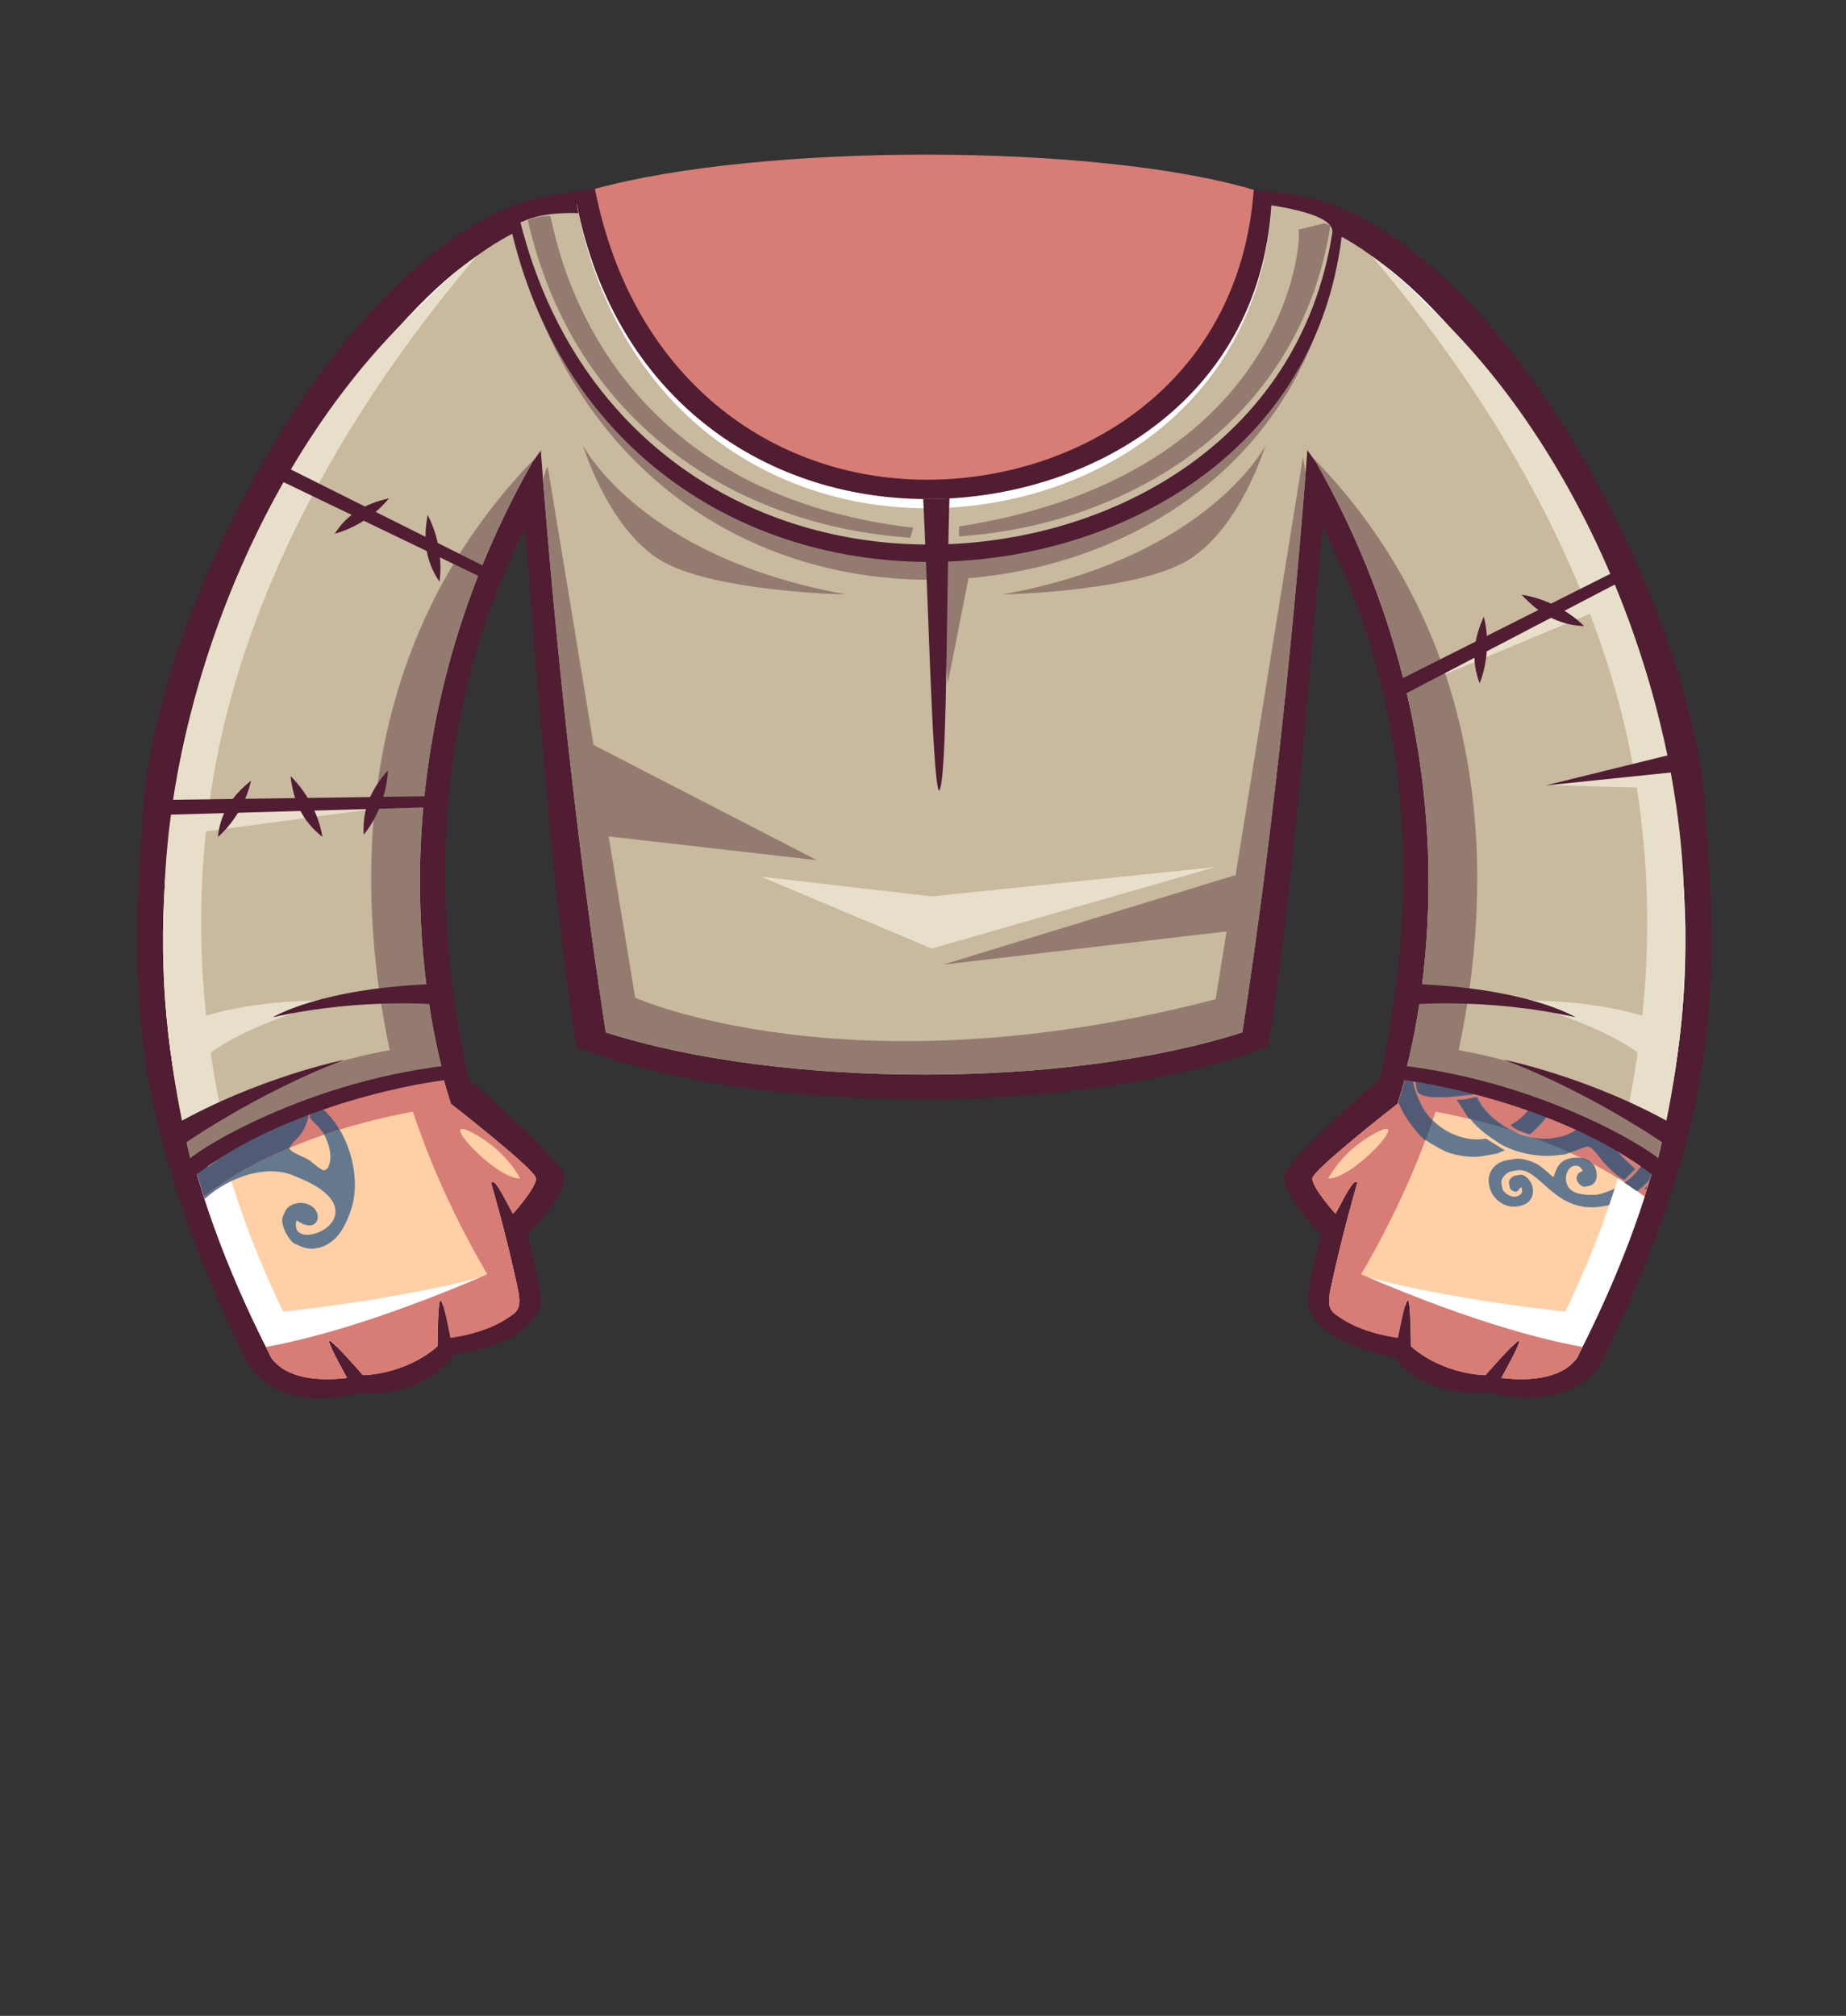 <?xml version="1.0" encoding="UTF-8"?>
<!DOCTYPE svg PUBLIC "-//W3C//DTD SVG 1.1//EN" "http://www.w3.org/Graphics/SVG/1.1/DTD/svg11.dtd">
<!-- Creator: CorelDRAW -->
<svg xmlns="http://www.w3.org/2000/svg" xml:space="preserve" width="161.909mm" height="176.792mm" style="shape-rendering:geometricPrecision; text-rendering:geometricPrecision; image-rendering:optimizeQuality; fill-rule:evenodd; clip-rule:evenodd"
viewBox="0 0 22.956 25.066"
 xmlns:xlink="http://www.w3.org/1999/xlink">
 <rect x="0" y="0" width="22.956" height="25.066" fill="#333333" stroke="none"/>
 <defs>
  <style type="text/css">
   <![CDATA[
    .fil0 {fill:none}
    .fil1 {fill:#501D33}
    .fil9 {fill:#525B75}
    .fil7 {fill:#65798E}
    .fil3 {fill:#947B70}
    .fil2 {fill:#C8B99F}
    .fil6 {fill:#D77D75}
    .fil4 {fill:#E7DFCA}
    .fil5 {fill:#FFCFA5}
    .fil8 {fill:white}
   ]]>
  </style>
 </defs>
 <g id="Layer_x0020_1">
  <rect class="fil0" width="22.956" height="25.066"/>
  <g id="_121760208">
   <path id="_123309408" class="fil1" d="M16.713 2.6c2.367,1.062 4.308,5.168 4.481,7.331 0.198,2.478 0.167,3.986 -1.278,7.013 0,0 -0.33,0.633 -1.404,0.372 -0.472,0.033 -0.937,-0.108 -1.167,-0.437 -0.006,-0.008 -0.616,-0.101 -0.904,-0.382 -0.131,-0.127 -0.214,-0.24 -0.167,-0.472 0.061,-0.303 0.152,-0.674 0.152,-0.674 0,0 -0.534,-0.533 -0.447,-0.759 0.087,-0.227 1.18,-1.173 1.182,-1.182 0.75,-3.437 0.015,-6.369 -1.949,-8.737l-1.578 -2.089c0.793,-0.234 2.238,-0.361 3.079,0.016z"/>
   <path id="_123309336" class="fil1" d="M6.273 2.6c-2.367,1.062 -4.308,5.168 -4.481,7.331 -0.198,2.478 -0.167,3.986 1.278,7.013 0,0 0.318,0.641 1.392,0.38 0.48,0.045 0.953,-0.152 1.183,-0.481 0.006,-0.008 0.612,-0.066 0.9,-0.346 0.131,-0.127 0.214,-0.24 0.167,-0.472 -0.061,-0.303 -0.152,-0.674 -0.152,-0.674 0,0 0.534,-0.533 0.447,-0.759 -0.087,-0.227 -1.18,-1.173 -1.182,-1.182 -0.75,-3.437 -0.015,-6.369 1.949,-8.737l1.578 -2.089c-0.793,-0.234 -2.238,-0.361 -3.079,0.016z"/>
   <g>
    <path id="_123309264" class="fil1" d="M7.167 13.019c-0.419,-2.55 -0.615,-6.915 -0.87,-8.912 0.45,-1.853 3.989,-1.285 5.195,-1.034 1.206,-0.251 4.745,-0.819 5.195,1.034 -0.255,1.998 -0.498,6.354 -0.918,8.904 -2.245,0.873 -6.357,0.881 -8.601,0.008z"/>
    <path id="_123309192" class="fil2" d="M7.533 12.837c-0.415,-2.705 -0.72,-5.737 -0.892,-8.435 0.348,-1.434 2.558,-2.165 4.786,-2.182l0.128 0c2.228,0.017 4.438,0.748 4.786,2.182 -0.172,2.699 -0.477,5.73 -0.892,8.435 -2.18,0.7 -5.737,0.7 -7.917,1.41782e-005z"/>
    <path id="_123309120" class="fil3" d="M7.533 12.837c-0.336,-2.19 -0.6,-4.594 -0.779,-6.863 0.022,-0.101 0.041,-0.16 0.058,-0.167l1.087 6.599c0,0 2.678,1.202 7.218,0.019l1.087 -6.746c0,0 0.012,0.078 0.032,0.216 -0.18,2.291 -0.446,4.726 -0.786,6.941 -2.18,0.7 -5.737,0.7 -7.917,0z"/>
   </g>
   <polygon id="_123309024" class="fil3" points="7.111,9.124 10.159,10.696 7.516,10.394 "/>
   <polygon id="_123308952" class="fil3" points="15.355,10.884 11.728,11.995 15.467,11.556 15.466,11.164 "/>
   <polygon id="_123308880" class="fil4" points="9.464,10.901 11.587,11.795 15.115,10.781 11.589,11.146 "/>
   <path id="_123308808" class="fil5" d="M16.474 5.828l-2.306 -3.191c1.571,-0.069 2.473,-0.001 3.616,1.171 1.626,1.667 2.795,4.183 3.086,6.511 0.293,2.343 -0.154,4.398 -1.239,6.523 0,0 -0.132,0.388 -0.962,0.292 0,0 0.241,-0.427 0.225,-0.464 -0.016,-0.037 -0.421,0.429 -0.421,0.429 0,0 -0.511,0.002 -0.928,-0.358 0,0 -0.002,-0.577 -0.038,-0.575 -0.036,0.001 -0.152,0.427 -0.152,0.427l-0.545 -0.144c-0.249,-0.117 -0.327,-0.136 -0.259,-0.444 0.052,-0.236 0.138,-0.633 0.328,-1.3 -0.052,-0.062 -0.179,0.228 -0.272,0.387 0,0 -0.298,-0.33 -0.286,-0.442 0.013,-0.112 1.058,-0.925 1.058,-0.925 0.845,-2.65 0.273,-5.816 -0.906,-7.897z"/>
   <path id="_123308736" class="fil6" d="M16.474 5.828l-0.058 -0.08c0.015,-0.009 0.03,-0.018 0.045,-0.025 0,0 2.512,2.85 1.684,6.993 0.305,-0.004 0.702,0.042 0.966,0.056 0.326,0.017 1.09,0.39 1.682,0.75 -0.083,0.457 -0.198,0.909 -0.342,1.359 -0.833,-0.641 -1.913,-0.931 -2.6,-1.058 -0.268,0.806 -0.667,1.651 -1.236,2.526 -0.09,-0.063 -0.109,-0.14 -0.064,-0.344 0.052,-0.236 0.138,-0.633 0.328,-1.3 -0.052,-0.062 -0.179,0.228 -0.272,0.387 0,0 -0.298,-0.33 -0.286,-0.442 0.011,-0.101 0.863,-0.772 1.03,-0.903l0.002 -0.002 0.026 -0.02c0.013,-0.04 0.025,-0.08 0.037,-0.12l0.003 -0.009c0.011,-0.037 0.022,-0.075 0.033,-0.112l0.005 -0.018c0.01,-0.034 0.019,-0.068 0.028,-0.102l0.008 -0.03c0.008,-0.029 0.015,-0.058 0.022,-0.087 0.004,-0.017 0.009,-0.035 0.013,-0.052 0.005,-0.021 0.01,-0.042 0.015,-0.063 0.007,-0.03 0.014,-0.059 0.02,-0.089l0.004 -0.02 0.003 -0.013c0.007,-0.032 0.014,-0.064 0.021,-0.096l0.005 -0.025 0.003 -0.013 1.41782e-005 0c0.498,-2.453 -0.07,-5.185 -1.126,-7.046z"/>
   <path id="_123308664" class="fil7" d="M20.492 14.751l-0.024 0.026 -0.008 -0.008 0.004 0.02c0.005,0 0.011,0.001 0.016,0.002 0.004,-0.013 0.008,-0.027 0.013,-0.04zm-0.24 -6.921c0.138,0.375 0.257,0.754 0.356,1.133 -0.378,0.226 -0.632,0.783 -0.556,1.204l0.033 0.183c0.012,0.065 0.034,0.074 0.046,0.138 0.046,0.048 0.075,0.135 0.145,0.201 0.047,0.044 0.133,0.092 0.201,0.108 0.16,0.036 0.42,-0.014 0.387,-0.199l-0.007 -0.041c-0.005,-0.027 -0.01,-0.027 -0.019,-0.049 -0.041,0.019 -0.061,0.074 -0.131,0.086 -0.057,0.01 -0.123,-0.043 -0.136,-0.112 -0.017,-0.095 0.044,-0.165 0.135,-0.182 0.062,-0.011 0.118,0.001 0.166,0.03 0.024,0.196 0.043,0.39 0.057,0.582 -0.069,0.077 -0.165,0.133 -0.275,0.153l-0.03 0.005c-0.103,0.019 -0.208,0.019 -0.283,-0.001 0.063,0.134 0.393,0.222 0.609,0.194 0.007,0.16 0.009,0.319 0.009,0.478 -0.2,-0.037 -0.42,-0.057 -0.555,-0.033 0.044,0.246 0.331,0.556 0.337,0.589 0.002,0.012 -0.087,0.206 -0.071,0.306 -0.084,0.008 -0.233,-0.21 -0.318,-0.194l-0.02 0.004c-0.066,0.012 -0.053,0.173 -0.039,0.248 0.052,0.292 0.278,0.525 0.552,0.569 -0.012,0.08 -0.025,0.16 -0.039,0.239 -0.117,-0.022 -0.23,-0.062 -0.272,-0.055 -0.024,0.004 -0.038,0.024 -0.033,0.048 0.022,0.125 0.122,0.226 0.251,0.29 -0.063,0.308 -0.141,0.614 -0.232,0.918 -0.129,0.143 -0.318,0.282 -0.571,0.327l-0.01 0.002c-0.615,0.11 -0.786,-0.498 -1.077,-0.446l-0.071 0.013c-0.056,0.01 -0.131,0.085 -0.12,0.147l0.011 0.061c0.01,0.058 0.108,0.117 0.166,0.106l0.01 -0.002c0.037,-0.007 0.076,-0.043 0.07,-0.075l-0.007 -0.041c-0.047,0.022 -0.027,0.047 -0.064,0.053l-0.01 0.002c-0.024,0.004 -0.068,-0.025 -0.072,-0.05l-0.011 -0.061c-0.006,-0.032 0.039,-0.08 0.079,-0.088l0.061 -0.011c0.057,-0.01 0.14,0.077 0.153,0.151l0.002 0.01c0.022,0.12 -0.045,0.207 -0.169,0.229l-0.02 0.004c-0.155,0.028 -0.321,-0.096 -0.349,-0.252l-0.004 -0.02c-0.027,-0.149 0.069,-0.275 0.218,-0.301l0.102 -0.018c0.086,-0.015 0.217,0.032 0.276,0.064 0.068,0.036 0.183,0.153 0.206,0.164 0.037,-0.117 0.076,-0.224 0.248,-0.242 0.132,-0.013 0.26,0.034 0.286,0.177 0.015,0.086 -0.016,0.16 -0.105,0.176l-0.041 0.007c-0.032,0.006 -0.092,-0.045 -0.099,-0.087 -0.01,-0.055 0.024,-0.094 0.075,-0.108 -0.019,-0.043 -0.051,-0.075 -0.106,-0.065 -0.081,0.015 -0.115,0.118 -0.101,0.196 0.028,0.153 0.195,0.166 0.338,0.166 0.135,-0 0.321,-0.105 0.404,-0.157 0.186,-0.117 0.372,-0.403 0.324,-0.672l-0.006 -0.031c-0.023,-0.129 -0.196,-0.321 -0.316,-0.3 -0.098,0.018 -0.203,0.27 -0.187,0.359l0.013 0.071c0.037,0.206 0.188,0.299 0.294,0.408l-0.131 0.132c-0.086,-0.039 -0.178,-0.136 -0.245,-0.205 -0.051,-0.053 -0.157,-0.233 -0.23,-0.206l-0.275 0.099 -0.064 0.004c-0.269,0.048 -0.604,-0.043 -0.765,-0.153 -0.104,-0.072 -0.192,-0.127 -0.282,-0.22 -0.109,-0.112 -0.133,-0.191 -0.219,-0.311l0.093 -0.004 0.152 -0.03c0.126,0.293 0.58,0.577 0.962,0.508l0.051 -0.009c0.152,-0.027 0.275,-0.116 0.357,-0.196 0.054,-0.053 0.161,-0.247 0.145,-0.335l-0.009 -0.051c-0.004,-0.023 -0.013,-0.029 -0.036,-0.025 -0.063,0.011 -0.27,0.195 -0.432,0.224l-0.03 0.005c0.003,-0.041 0.078,-0.181 0.096,-0.244 0.022,-0.08 0.117,-0.136 0.172,-0.191 0.092,-0.092 0.191,-0.336 0.16,-0.511l-0.024 -0.132c-0.009,-0.052 -0.06,-0.167 -0.112,-0.158 -0.089,0.016 -0.273,0.385 -0.35,0.468 -0.076,0.081 -0.332,0.368 -0.45,0.389 -0.051,0.009 -0.158,-0.15 -0.174,-0.21 0.302,-0.142 0.742,-0.888 0.671,-1.284 -0.313,0.056 -0.669,0.314 -0.856,0.472 -0.215,0.182 -0.356,0.489 -0.288,0.866 -0.067,0.038 -0.094,0.078 -0.223,0.092l-0.028 -0.13c-0.028,-0.095 0.004,-0.362 0.02,-0.434 0.032,-0.147 0.087,-0.225 0.126,-0.348 -0.357,0.095 -0.618,0.646 -0.541,1.072 0.016,0.087 0.055,0.17 0.082,0.23 0.128,0.292 0.488,0.507 0.816,0.448l0.236 0.147c-0.048,0.012 -0.06,0.031 -0.118,0.042l-0.173 0.031c-0.135,0.024 -0.349,-0.017 -0.44,-0.057 -0.04,-0.018 -0.172,-0.085 -0.254,-0.144 -0.093,-0.068 -0.222,-0.248 -0.274,-0.341 -0.023,-0.042 -0.045,-0.086 -0.064,-0.135 0.145,-0.46 0.248,-0.936 0.313,-1.419 0.124,-0.13 0.274,-0.238 0.474,-0.324 -0.014,-0.07 -0.076,-0.071 -0.132,-0.091 -0.058,-0.021 -0.082,-0.044 -0.132,-0.079 -0.054,-0.037 -0.105,-0.074 -0.148,-0.122 0.014,-0.209 0.021,-0.418 0.022,-0.627 0.034,-0.024 0.074,-0.041 0.121,-0.049l0.041 -0.007c0.135,-0.024 0.296,0.073 0.32,0.205l0.005 0.03c0.016,0.09 -0.043,0.196 -0.13,0.212l-0.041 0.007c-0.053,0.01 -0.12,-0.025 -0.13,-0.081l-0.006 -0.03c-0.009,-0.049 0.018,-0.087 0.067,-0.096l0.041 -0.007c0.058,-0.01 0.049,0.02 0.099,0.024 -0.047,-0.066 -0.064,-0.125 -0.186,-0.103l-0.01 0.002c-0.097,0.017 -0.144,0.131 -0.128,0.222l0.007 0.041c0.039,0.215 0.427,0.342 0.662,0.3l0.112 -0.02c0.275,-0.049 0.494,-0.232 0.575,-0.418 -0.08,0.034 -0.125,0.075 -0.245,0.096l-0.041 0.007c-0.24,0.043 -0.484,-0.068 -0.525,-0.294l-0.011 -0.061c-0.027,-0.151 0.053,-0.314 0.201,-0.34l0.03 -0.006c0.076,-0.014 0.157,0.059 0.171,0.137 0.01,0.058 -0.049,0.135 -0.11,0.146 -0.045,0.008 -0.102,-0.025 -0.133,-0.039 -0.036,0.132 0.091,0.246 0.218,0.223l0.091 -0.016c0.127,-0.023 0.239,-0.169 0.278,-0.26 0.054,-0.125 0.074,-0.231 0.041,-0.416 -0.108,-0.603 -0.658,-1.161 -1.239,-1.056 -0.083,0.015 -0.175,0.036 -0.258,0.074 -0.011,-0.075 -0.022,-0.15 -0.034,-0.225 0.049,-0.023 0.131,-0.069 0.255,-0.105 0.04,-0.012 0.064,-0.021 0.121,-0.031l0.071 -0.013c-0.019,-0.108 -0.108,-0.192 -0.124,-0.282l-0.016 -0.091c-0.009,-0.05 0.146,-0.079 0.204,-0.089l0.051 -0.009c0.033,0.186 0.226,0.337 0.411,0.303l0.03 -0.005c0.065,-0.012 0.102,-0.076 0.09,-0.142 -0.029,-0.161 -0.3,-0.24 -0.478,-0.208l-0.112 0.02c-0.226,0.041 -0.469,0.185 -0.554,0.367 -0.016,-0.087 -0.034,-0.173 -0.052,-0.259 0.158,-0.158 0.355,-0.272 0.57,-0.311l0.203 -0.037c0.092,-0.017 0.177,-0.008 0.253,-0.006 0.065,0.001 0.196,0.03 0.233,0.024 0.064,-0.011 0.147,-0.131 0.168,-0.177l0.244 0.069c-0.044,0.101 -0.147,0.182 -0.117,0.349l0.011 0.061c0.018,0.1 0.153,0.214 0.266,0.193 0.095,-0.017 0.16,-0.159 0.143,-0.256l-0.013 -0.071c-0.031,-0.17 -0.193,-0.265 -0.313,-0.317 -0.08,-0.035 -0.36,-0.107 -0.463,-0.089l-0.142 0.026c-0.07,0.013 -0.2,0.087 -0.244,0.124 -0.044,0.037 -0.216,0.064 -0.297,0.078 0.086,-0.196 0.334,-0.364 0.628,-0.417l0.061 -0.011c0.472,-0.085 0.874,0.294 0.993,0.272 0.081,-0.015 0.273,-0.143 0.431,-0.172 0.057,0.025 0.126,0.097 0.146,0.173 -0.183,0.033 -0.416,0.197 -0.386,0.363 0.012,0.066 0.068,0.113 0.134,0.102l0.03 -0.005c0.153,-0.027 0.303,-0.24 0.279,-0.375l-0.013 -0.071c-0.034,-0.192 -0.306,-0.322 -0.503,-0.287l-0.081 0.015c-0.12,0.022 -0.173,0.075 -0.275,0.102l-0.244 -0.106c0.122,-0.059 0.19,-0.136 0.363,-0.167l0.132 -0.024c0.169,-0.03 0.358,0.001 0.52,0.079zm0.696 4.315c-0.015,0.347 -0.047,0.689 -0.097,1.027 -0.059,-0.06 -0.103,-0.18 -0.116,-0.255l-0.026 -0.142c-0.042,-0.232 0.055,-0.5 0.239,-0.63zm-3.194 -1.923c-0.004,-0.06 -0.009,-0.119 -0.015,-0.178 0.046,-0.02 0.067,-0.053 0.055,-0.119 -0.028,0.013 -0.039,0.034 -0.062,0.047 -0.009,-0.091 -0.019,-0.181 -0.029,-0.272l0.019 -0.003c0.109,-0.02 0.235,0.081 0.255,0.195 0.023,0.129 -0.087,0.283 -0.224,0.33zm1.375 3.331c-0.215,-0.011 -0.458,-0.213 -0.505,-0.475l-0.005 -0.03c-0.025,-0.14 0.015,-0.307 0.15,-0.331 0.091,-0.016 0.195,0.046 0.264,0.068 0.022,-0.021 0.125,-0.179 0.121,-0.2 -0.014,-0.076 -0.296,-0.115 -0.415,-0.093 -0.368,0.066 -0.434,0.482 -0.302,0.821 0.102,0.264 0.335,0.483 0.571,0.441 0.03,-0.005 0.111,-0.167 0.121,-0.2zm-0.586 0.011c-0.046,-0.077 -0.092,-0.155 -0.138,-0.232 -0.219,0.064 -0.577,0.076 -0.807,-0.017 0.004,0.045 0.008,0.089 0.012,0.134 0.007,0.037 0.013,0.075 0.02,0.112 0.03,0.165 0.751,0.043 0.874,0.021 0.016,-0.003 0.027,-0.01 0.039,-0.017zm0.93 -0.429l-0.031 -0.173c-0.007,-0.039 0.003,-0.004 -0.016,-0.029 -0.014,0.013 -0.191,0.23 -0.194,0.239 -0.027,0.098 0.01,0.213 -0.041,0.345 -0.065,0.166 -0.222,0.393 -0.393,0.473 0.026,0.056 0.17,0.096 0.231,0.116 0.225,-0.176 0.511,-0.601 0.444,-0.971z"/>
   <path id="_123308592" class="fil8" d="M16.854 3.058c0.305,0.177 0.608,0.42 0.931,0.75 1.626,1.667 2.795,4.183 3.086,6.511 0.14,1.121 0.111,2.175 -0.077,3.203 -0.113,-0.069 -0.232,-0.138 -0.354,-0.205 0.709,-4.009 -0.901,-7.889 -3.586,-10.259zm3.94 10.466c-0.041,0.226 -0.09,0.451 -0.147,0.675 0.056,-0.224 0.105,-0.449 0.147,-0.675zm-0.152 0.697c-0.033,0.129 -0.068,0.257 -0.106,0.386 0.038,-0.128 0.073,-0.257 0.106,-0.386zm-0.112 0.407c-0.007,0.022 -0.013,0.045 -0.02,0.067 0.007,-0.022 0.013,-0.045 0.02,-0.067zm-0.029 0.098c-0.007,0.022 -0.013,0.044 -0.02,0.066 0.007,-0.022 0.014,-0.044 0.02,-0.066zm-0.029 0.093c-0.006,0.021 -0.013,0.041 -0.02,0.062 0.007,-0.021 0.013,-0.041 0.02,-0.062zm-0.02 0.062c-0.21,0.654 -0.485,1.304 -0.82,1.961 0,0 -0.011,0.033 -0.047,0.077 -0.24,-0.033 -0.482,-0.088 -0.72,-0.155 0.022,-0.048 0.035,-0.084 0.031,-0.094 -0.005,-0.011 -0.044,0.022 -0.096,0.075 -0.462,-0.136 -0.904,-0.32 -1.269,-0.492 -0.005,-0.053 -0.012,-0.088 -0.021,-0.087 -0.008,0 -0.019,0.025 -0.031,0.063 -0.241,-0.115 -0.445,-0.223 -0.596,-0.307 0.013,-0.021 0.025,-0.043 0.038,-0.064 1.067,0.3 2.544,0.451 2.544,0.451 0.267,-0.55 0.484,-1.104 0.655,-1.658 0.114,0.071 0.226,0.148 0.333,0.231zm-3.845 0.881l-5.67129e-005 -2.83565e-005 0 -0.002 5.67129e-005 1.41782e-005 -0 0.002z"/>
   <path id="_123308520" class="fil9" d="M17.906 8.449c0.021,0.064 0.041,0.129 0.06,0.195 -0.165,0.067 -0.314,0.18 -0.377,0.315l-0.007 -0.037 -0.001 -0.004 -9.92476e-005 -0 -0.008 -0.038c-0.005,-0.023 -0.009,-0.047 -0.014,-0.07l-0.001 -0.004 -0.001 -0.004 -0.001 -0.004 -8.50694e-005 -0 -0.004 -0.022c-0.005,-0.025 -0.01,-0.05 -0.016,-0.075 0.107,-0.107 0.232,-0.195 0.369,-0.252zm0.071 0.233c0.035,0.119 0.067,0.242 0.097,0.367 -0.031,-0.087 -0.098,-0.159 -0.111,-0.236l-0.016 -0.091c-0.003,-0.015 0.01,-0.029 0.031,-0.04zm0.109 0.414c0.023,0.095 0.044,0.192 0.064,0.291 -0.072,-0.007 -0.145,-0.004 -0.218,0.009 -0.083,0.015 -0.175,0.036 -0.258,0.074 -0.004,-0.031 -0.009,-0.062 -0.014,-0.093l-0.005 -0.033 -0.001 -0.004 -0.001 -0.003 -0.001 -0.004c-0.003,-0.021 -0.007,-0.042 -0.01,-0.063l-0.001 -0.003 -0.001 -0.003 -0.001 -0.003 -0.002 -0.014c0.049,-0.023 0.13,-0.069 0.255,-0.105 0.04,-0.012 0.064,-0.021 0.121,-0.031l0.07 -0.013zm0.201 2.613c-0.026,0.326 -0.071,0.662 -0.14,1.007 0.038,-0 0.077,-0 0.118,0.001 -0.056,0.149 -0.076,0.323 -0.042,0.516 -0.067,0.038 -0.094,0.078 -0.223,0.092l-0.028 -0.13c-0.028,-0.095 0.004,-0.362 0.02,-0.434 0.032,-0.147 0.087,-0.225 0.126,-0.348 -0.357,0.095 -0.618,0.646 -0.541,1.072 0.016,0.087 0.055,0.17 0.082,0.23 0.036,0.082 0.089,0.157 0.156,0.222 -0.028,0.081 -0.058,0.163 -0.088,0.244l-0 -0c-0.093,-0.068 -0.222,-0.248 -0.274,-0.341 -0.023,-0.042 -0.045,-0.086 -0.064,-0.135 0.011,-0.033 0.021,-0.067 0.031,-0.1l0.003 -0.009c0.009,-0.029 0.017,-0.057 0.025,-0.086l1.41782e-005 -8.50694e-005 0.008 -0.026 0.005 -0.018 0.005 -0.017 0 -0.002 0 -0.001 0 -0.002 0 -0 9.92476e-005 -0 0.002 -0.008 0 -0.001 0.003 -0.011 0 -0.002 0 -4.25347e-005 0 -0.001 0.003 -0.012 0 -0.002 0 -0.002 0.001 -0.005 0 -0.001 0.001 -0.005 1.41782e-005 -5.67129e-005 0 -0.002 0 -0.002 0 -0.002 9.92476e-005 -0 0.002 -0.006 0 -0.002 0 -0.002 0 -0.002 0 -0.001 0 -0.001 0 -0.002 0 -0.002 0 -0.002 0 -0.002 0 -0.002 0 -0.002 0 -0.002 0 -0.002 5.67129e-005 -0 0 -0.001 0.008 -0.03 0.001 -0.003 0.001 -0.002 0 -0 0 -0.001 0.004 -0.015 0 -0.001 0.002 -0.009 0 -0.001 0.001 -0.004 1.41782e-005 -2.83565e-005 0 -0.001 0.001 -0.004 0 -0.002 0 -0.001 0 -0.001m0.924 -0.563c0.091,0.005 0.184,0.012 0.275,0.019 -0.083,0.058 -0.106,0.19 -0.085,0.304l0.005 0.03c0.047,0.262 0.29,0.464 0.505,0.475 -0.011,0.033 -0.092,0.195 -0.121,0.2 -0.236,0.042 -0.469,-0.177 -0.571,-0.441 -0.077,-0.198 -0.086,-0.422 -0.008,-0.588zm0.553 0.04c0.022,0.002 0.043,0.003 0.063,0.004 -0.005,0.007 -0.01,0.012 -0.012,0.015 -0.015,-0.005 -0.032,-0.012 -0.051,-0.019zm0.106 0.007l0.023 0.001c0.081,0.004 0.188,0.03 0.314,0.073 -0.042,0.068 -0.08,0.127 -0.106,0.155 -0.076,0.081 -0.332,0.368 -0.45,0.389 -0.051,0.009 -0.158,-0.15 -0.174,-0.21 0.123,-0.058 0.269,-0.215 0.393,-0.408zm0.713 0.225c0.268,0.12 0.566,0.277 0.84,0.437 -0.049,-0.012 -0.089,-0.021 -0.111,-0.017 -0.024,0.004 -0.038,0.024 -0.033,0.048 0.022,0.125 0.122,0.226 0.251,0.29 -0.063,0.308 -0.141,0.614 -0.232,0.919 -0.045,0.049 -0.096,0.098 -0.155,0.143 -0.05,-0.036 -0.101,-0.072 -0.153,-0.106l0.005 -0.003c0.186,-0.117 0.372,-0.403 0.324,-0.672l-0.006 -0.031c-0.023,-0.129 -0.196,-0.321 -0.316,-0.3 -0.098,0.018 -0.203,0.27 -0.187,0.359l0.013 0.071c0.037,0.206 0.188,0.299 0.294,0.408l-0.131 0.132c-0.086,-0.039 -0.178,-0.136 -0.245,-0.205 -0.051,-0.053 -0.157,-0.233 -0.23,-0.206l-0.203 0.073c-0.149,-0.067 -0.298,-0.128 -0.445,-0.181 0.085,0.014 0.17,0.016 0.251,0.001l0.051 -0.009c0.152,-0.027 0.275,-0.116 0.357,-0.196 0.054,-0.053 0.161,-0.247 0.145,-0.335l-0.009 -0.051c-0.004,-0.023 -0.013,-0.029 -0.036,-0.025 -0.063,0.011 -0.27,0.195 -0.432,0.224l-0.03 0.005c0.003,-0.041 0.078,-0.181 0.096,-0.244 0.022,-0.08 0.117,-0.136 0.172,-0.191 0.064,-0.064 0.131,-0.201 0.156,-0.338zm0.69 1.756l-0.012 0.04c-0.005,-0.001 -0.01,-0.001 -0.016,-0.002l-0.004 -0.02 0.008 0.008 0.024 -0.026zm-0.698 -0.286c-0.042,-0.022 -0.084,-0.043 -0.126,-0.064 0.049,0.009 0.093,0.03 0.126,0.064zm-1.002 -0.409c-0.179,-0.056 -0.353,-0.104 -0.515,-0.143 -0.058,-0.076 -0.087,-0.143 -0.153,-0.233l0.093 -0.004 0.152 -0.03c0.067,0.157 0.229,0.311 0.422,0.41zm-1.277 -0.809l0 -0 4.25347e-005 -0c0.079,-0.315 0.14,-0.636 0.183,-0.96 0.124,-0.13 0.274,-0.238 0.474,-0.324 -0.014,-0.07 -0.076,-0.071 -0.132,-0.091 -0.058,-0.021 -0.082,-0.044 -0.132,-0.079 -0.054,-0.037 -0.105,-0.074 -0.148,-0.122 0.014,-0.209 0.021,-0.418 0.022,-0.627 0.034,-0.024 0.074,-0.041 0.121,-0.049l0.041 -0.007c0.135,-0.024 0.296,0.073 0.32,0.205l0.005 0.03c0.016,0.09 -0.043,0.196 -0.13,0.212l-0.041 0.007c-0.053,0.01 -0.12,-0.025 -0.13,-0.081l-0.006 -0.03c-0.009,-0.049 0.018,-0.087 0.067,-0.096l0.041 -0.007c0.058,-0.01 0.049,0.02 0.099,0.024 -0.047,-0.066 -0.064,-0.125 -0.186,-0.103l-0.01 0.002c-0.097,0.017 -0.144,0.131 -0.128,0.222l0.007 0.041c0.028,0.153 0.233,0.262 0.433,0.296m-0.545 -1.648l-0 -0.006 -0.001 -0.012c0.046,-0.02 0.067,-0.053 0.055,-0.119 -0.028,0.013 -0.039,0.034 -0.062,0.047 -0.009,-0.091 -0.019,-0.181 -0.029,-0.272l0.019 -0.003c0.109,-0.02 0.235,0.081 0.255,0.195 0.023,0.129 -0.087,0.283 -0.224,0.33 -0.004,-0.054 -0.008,-0.107 -0.013,-0.161zm0.803 3.502c-0.046,-0.077 -0.092,-0.155 -0.138,-0.232 -0.219,0.064 -0.577,0.076 -0.807,-0.017 0.004,0.045 0.008,0.089 0.012,0.134 0.007,0.037 0.013,0.075 0.02,0.112 0.03,0.165 0.751,0.043 0.874,0.021 0.016,-0.003 0.027,-0.01 0.039,-0.017zm0.93 -0.429l-0.031 -0.173c-0.007,-0.039 0.003,-0.004 -0.016,-0.029 -0.014,0.013 -0.191,0.23 -0.194,0.239 -0.027,0.098 0.01,0.213 -0.041,0.345 -0.065,0.166 -0.222,0.393 -0.393,0.473 0.026,0.056 0.17,0.096 0.231,0.116 0.225,-0.176 0.511,-0.601 0.444,-0.971z"/>
   <path id="_123308448" class="fil5" d="M16.518 14.654c0,0 0.171,-0.355 0.61,-0.578 0.438,-0.223 -0.303,0.586 -0.61,0.578z"/>
   <path id="_123308376" class="fil6" d="M19.678 16.749c-0.015,0.031 -0.031,0.062 -0.047,0.093 0,0 -0.132,0.388 -0.961,0.292 0,0 0.241,-0.427 0.225,-0.464 -0.016,-0.037 -0.421,0.429 -0.421,0.429 0,0 -0.511,0.002 -0.927,-0.358 0,0 -0.002,-0.577 -0.038,-0.576 -0.036,0.001 -0.124,0.471 -0.124,0.471 -0.281,-0.037 -0.604,-0.14 -0.794,-0.308 -0.068,-0.06 -0.079,-0.141 -0.039,-0.324 0.017,-0.079 0.038,-0.175 0.066,-0.294 1.574,0.707 2.58,0.953 3.06,1.038z"/>
   <path id="_123308304" class="fil6" d="M19.591 9.323c0,0 0,0.527 0.71,0.814 0,0 -0.471,-0.016 -0.671,-0.208 -0.2,-0.192 -0.04,-0.607 -0.04,-0.607z"/>
   <g>
    <path id="_123308232" class="fil2" d="M20.833 11.411c0,0 0.032,1.302 -0.435,3.097 -0.957,-0.754 -2.27,-1 -2.945,-1.079 0.275,-1.005 0.891,-4.192 -1.087,-7.681l-2.306 -3.191c1.571,-0.069 2.473,-0.001 3.616,1.171 1.904,1.952 3.181,5.067 3.156,7.683z"/>
    <path id="_123308160" class="fil4" d="M20.515 9.798c0,0 -1.283,-0.036 -1.259,-0.036 0.024,0 1.215,-0.231 1.215,-0.231l0.044 0.267z"/>
    <polygon id="_123308088" class="fil4" points="17.965,8.387 19.896,7.58 19.825,7.349 17.989,8.267 "/>
    <path id="_123308016" class="fil4" d="M20.945 11.443c0,0 0.096,1.341 -0.371,3.137 -0.089,-0.07 -0.356,-0.207 -0.451,-0.269 0.37,-1.456 0.515,-3.177 0.147,-4.981 -0.377,-1.85 -1.368,-3.973 -3.214,-6.149 0.202,0.148 0.407,0.328 0.621,0.547 2.063,1.856 3.293,5.099 3.268,7.714z"/>
    <path id="_123307944" class="fil3" d="M20.685 14.12c-0.031,0.138 -0.066,0.28 -0.104,0.424 -0.957,-0.754 -2.453,-1.036 -3.128,-1.115 0.033,-0.12 0.07,-0.271 0.108,-0.45 1.58,0.149 2.709,0.798 3.124,1.14z"/>
    <path id="_123307872" class="fil3" d="M17.453 13.429c0.275,-1.006 0.891,-4.192 -1.087,-7.681l-0.048 -0.066c2.319,2.368 2.315,5.479 1.714,7.838 -0.221,-0.043 -0.418,-0.071 -0.579,-0.09z"/>
    <path id="_123307800" class="fil1" d="M20.613 14.66l0.075 -0.183c0.03,-0.074 -1.405,-1.015 -3.272,-1.229l-0.04 0.173c0.656,0.07 2.24,0.43 3.238,1.24z"/>
    <path id="_123307728" class="fil4" d="M20.503 13.2c0,0 -0.383,-0.415 -1.692,-0.758 0,0 0.966,-0.04 1.724,0.224 0,0 0.008,0.112 0.008,0.176 0,0.064 -0.056,0.343 -0.04,0.359z"/>
    <path id="_123307656" class="fil1" d="M17.462 12.497c0,0 0.99,-0.104 2.131,0.152 0,0 -0.591,-0.367 -2.043,-0.415l-0.088 0.263z"/>
    <path id="_123307584" class="fil1" d="M20.723 14.24c0,0 -0.926,-0.65 -2.021,-1.063 0,0 1.079,0.218 2.132,0.82l-0.111 0.242z"/>
    <g>
     <polygon id="_123307512" class="fil1" points="17.177,8.567 20.101,7.097 20.14,7.237 17.294,8.722 "/>
     <path id="_123307440" class="fil1" d="M19.699 7.785c0,0 -0.292,-0.314 -0.777,-0.39 0.214,0.232 0.454,0.377 0.777,0.39z"/>
     <path id="_123307368" class="fil1" d="M18.4 8.496c0,0 0.167,-0.374 0.052,-0.829 -0.124,0.275 -0.162,0.54 -0.052,0.829z"/>
    </g>
    <polygon id="_123307272" class="fil1" points="20.806,9.376 19.218,9.767 20.83,9.6 "/>
   </g>
   <path id="_123307176" class="fil5" d="M6.512 5.828l2.306 -3.191c-1.571,-0.069 -2.473,-0.001 -3.616,1.171 -1.626,1.667 -2.795,4.183 -3.086,6.511 -0.293,2.343 0.154,4.398 1.239,6.523 0,0 0.132,0.388 0.962,0.292 0,0 -0.241,-0.427 -0.225,-0.464 0.016,-0.037 0.421,0.429 0.421,0.429 0,0 0.511,0.002 0.928,-0.358 0,0 0.002,-0.577 0.038,-0.575 0.036,0.001 0.152,0.427 0.152,0.427l0.545 -0.144c0.249,-0.117 0.327,-0.136 0.259,-0.444 -0.052,-0.236 -0.138,-0.633 -0.328,-1.3 0.052,-0.062 0.179,0.228 0.272,0.387 0,0 0.298,-0.33 0.286,-0.442 -0.013,-0.112 -1.058,-0.925 -1.058,-0.925 -0.845,-2.65 -0.273,-5.816 0.906,-7.897z"/>
   <path id="_123307104" class="fil8" d="M6.132 3.058c-0.305,0.177 -0.608,0.42 -0.931,0.75 -1.626,1.667 -2.795,4.183 -3.086,6.511 -0.293,2.343 0.154,4.398 1.239,6.523 0,0 0.011,0.033 0.047,0.077 0.24,-0.033 0.482,-0.088 0.72,-0.155 -0.022,-0.048 -0.035,-0.084 -0.031,-0.094 0.005,-0.011 0.044,0.022 0.096,0.075 0.462,-0.136 0.904,-0.32 1.269,-0.492 0.005,-0.053 0.012,-0.088 0.021,-0.087 0.008,0 0.019,0.025 0.031,0.063 0.48,-0.229 0.817,-0.432 0.872,-0.466l-0 -0.002c-1.063,0.365 -2.857,0.548 -2.857,0.548 -2.421,-4.98 -0.743,-10.29 2.61,-13.25z"/>
   <path id="_123307032" class="fil7" d="M2.78 12.985l-0.137 0.209c0.066,0.109 0.13,0.262 0.068,0.406l-0.028 0.066c-0.039,0.091 -0.171,0.174 -0.26,0.136 -0.046,-0.02 -0.082,-0.064 -0.104,-0.115l-0.072 0.109c0.078,0.37 0.176,0.738 0.295,1.104l0.007 0.005c0.306,-0.275 0.768,-0.43 1.107,-0.285l0.095 0.04c0.411,0.176 0.464,0.371 0.396,0.505 -0.108,0.212 -0.538,0.286 -0.458,0.008 0.267,0.196 0.354,-0.107 0.15,-0.194l-0.009 -0.004c-0.1,-0.043 -0.245,-0.004 -0.286,0.091l-0.028 0.066c-0.039,0.09 0.083,0.305 0.149,0.333l0.085 0.037c0.157,0.067 0.343,-0.007 0.456,-0.144 0.069,-0.083 0.118,-0.197 0.153,-0.297 0.169,-0.472 -0.077,-1.153 -0.484,-1.369l-0.023 0.204c0.088,0.108 0.153,0.134 0.207,0.271 0.037,0.092 0.077,0.22 0.024,0.344 -0.008,0.019 -0.047,0.047 -0.062,0.041 -0.073,-0.031 -0.132,-0.102 -0.199,-0.14 -0.041,-0.023 -0.238,-0.097 -0.22,-0.14l0.004 -0.009c0.027,-0.062 0.132,-0.126 0.18,-0.237l0.016 -0.038c0.142,-0.331 -0.122,-0.77 -0.462,-0.916l-0.123 -0.053c-0.162,-0.069 -0.261,-0.042 -0.395,-0.06l0.146 0.223c0.101,0.033 0.174,0.018 0.286,0.066l0.076 0.032c0.183,0.078 0.339,0.337 0.262,0.516l-0.028 0.066c-0.054,0.126 -0.296,0.221 -0.439,0.16l-0.029 -0.012c-0.061,-0.026 -0.082,-0.097 -0.056,-0.158 0.066,-0.155 0.351,-0.164 0.522,-0.091 0.025,-0.074 0.006,-0.173 -0.027,-0.225 -0.148,-0.063 -0.378,-0.061 -0.454,-0.093 -0.07,-0.03 -0.145,-0.251 -0.3,-0.459z"/>
   <path id="_123306960" class="fil6" d="M6.512 5.828l0.058 -0.08c-0.015,-0.009 -0.03,-0.018 -0.045,-0.025 0,0 -2.512,2.85 -1.684,6.993 -0.305,-0.004 -0.702,0.042 -0.966,0.056 -0.326,0.017 -1.09,0.39 -1.682,0.75 0.083,0.457 0.198,0.909 0.342,1.359 0.833,-0.641 1.913,-0.931 2.6,-1.058 0.268,0.806 0.667,1.651 1.236,2.526 0.09,-0.063 0.109,-0.14 0.064,-0.344 -0.052,-0.236 -0.138,-0.633 -0.328,-1.3 0.052,-0.062 0.179,0.228 0.272,0.387 0,0 0.298,-0.33 0.286,-0.442 -0.011,-0.101 -0.863,-0.772 -1.03,-0.903l-0.002 -0.002 -0.026 -0.02c-0.013,-0.04 -0.025,-0.08 -0.037,-0.12l-0.003 -0.009c-0.011,-0.037 -0.022,-0.075 -0.033,-0.112l-0.005 -0.018c-0.01,-0.034 -0.019,-0.068 -0.028,-0.102l-0.008 -0.03c-0.008,-0.029 -0.015,-0.058 -0.022,-0.087 -0.004,-0.017 -0.009,-0.035 -0.013,-0.052 -0.005,-0.021 -0.01,-0.042 -0.015,-0.063 -0.007,-0.03 -0.014,-0.059 -0.02,-0.089l-0.004 -0.02 -0.003 -0.013c-0.007,-0.032 -0.014,-0.064 -0.021,-0.096l-0.005 -0.025 -0.003 -0.013 -1.41782e-005 0c-0.498,-2.453 0.07,-5.185 1.126,-7.046z"/>
   <path id="_123306888" class="fil9" d="M3.17 13.001c-0.08,0.036 -0.162,0.075 -0.245,0.116l0.042 0.065c0.101,0.033 0.174,0.018 0.286,0.066l0.076 0.032c0.183,0.078 0.339,0.337 0.262,0.516l-0.028 0.066c-0.054,0.126 -0.296,0.221 -0.439,0.16l-0.029 -0.012c-0.061,-0.026 -0.082,-0.097 -0.056,-0.158 0.066,-0.155 0.351,-0.164 0.522,-0.091 0.025,-0.074 0.006,-0.173 -0.027,-0.225 -0.148,-0.063 -0.378,-0.061 -0.454,-0.093 -0.052,-0.022 -0.108,-0.153 -0.198,-0.304 -0.069,0.035 -0.139,0.071 -0.209,0.109 0.052,0.102 0.09,0.23 0.038,0.352l-0.028 0.066c-0.039,0.091 -0.171,0.174 -0.26,0.136 -0.046,-0.02 -0.082,-0.064 -0.104,-0.115l-0.072 0.109c0.004,0.017 0.007,0.035 0.011,0.052l0.003 0.015 0 0.002 0 0.002 0.007 0.033 0.001 0.006 0.003 0.011 0.002 0.01 0.004 0.016 0.001 0.005 0.001 0.004 0.004 0.017 0 0 0.004 0.017 0.001 0.004 0.003 0.013 0.002 0.008 0.01 0.043 0 0.001 0.004 0.017 0.001 0.003 0.003 0.014 0.002 0.007 0.003 0.01 0.008 0.032 0.001 0.003c0.017,0.068 0.034,0.136 0.052,0.203l0.001 0.004 0.001 0.002c0.024,0.091 0.05,0.182 0.077,0.273l0.001 0.002c0.025,0.085 0.051,0.169 0.078,0.253 0.33,-0.254 0.699,-0.453 1.067,-0.608l1.41782e-005 -2.83565e-005 0.004 -0.009c0.027,-0.062 0.132,-0.126 0.18,-0.237l0.016 -0.038c0.142,-0.331 -0.122,-0.77 -0.462,-0.916l-0.123 -0.053c-0.016,-0.007 -0.032,-0.013 -0.047,-0.018zm0.861 1.107c0.064,-0.022 0.128,-0.043 0.191,-0.062 -0.091,-0.154 -0.21,-0.28 -0.348,-0.354l-0.023 0.204c0.073,0.091 0.131,0.123 0.18,0.212z"/>
   <path id="_123306816" class="fil5" d="M6.468 14.654c0,0 -0.171,-0.355 -0.61,-0.578 -0.438,-0.223 0.303,0.586 0.61,0.578z"/>
   <path id="_123306744" class="fil6" d="M3.308 16.749c0.015,0.031 0.031,0.062 0.047,0.093 0,0 0.132,0.388 0.961,0.292 0,0 -0.241,-0.427 -0.225,-0.464 0.016,-0.037 0.421,0.429 0.421,0.429 0,0 0.511,0.002 0.927,-0.358 0,0 0.002,-0.577 0.038,-0.576 0.036,0.001 0.124,0.471 0.124,0.471 0.281,-0.037 0.604,-0.14 0.794,-0.308 0.068,-0.06 0.079,-0.141 0.039,-0.324 -0.017,-0.079 -0.038,-0.175 -0.066,-0.294 -1.574,0.707 -2.58,0.953 -3.06,1.038z"/>
   <path id="_123306672" class="fil6" d="M3.395 9.323c0,0 0,0.527 -0.71,0.814 0,0 0.471,-0.016 0.671,-0.208 0.2,-0.192 0.04,-0.607 0.04,-0.607z"/>
   <path id="_123306600" class="fil2" d="M2.153 11.411c0,0 -0.032,1.302 0.435,3.097 0.957,-0.754 2.27,-1 2.945,-1.079 -0.275,-1.005 -0.891,-4.192 1.087,-7.681l2.306 -3.191c-1.571,-0.069 -2.473,-0.001 -3.616,1.171 -1.904,1.952 -3.181,5.067 -3.156,7.683z"/>
   <path id="_123306528" class="fil4" d="M2.041 11.443c0,0 -0.096,1.341 0.371,3.137 0.089,-0.07 0.356,-0.207 0.451,-0.269 -0.37,-1.456 -0.515,-3.177 -0.147,-4.981 0.377,-1.85 1.368,-3.973 3.214,-6.149 -0.202,0.148 -0.407,0.328 -0.621,0.547 -2.063,1.856 -3.293,5.099 -3.268,7.714z"/>
   <path id="_123306456" class="fil3" d="M2.301 14.12c0.031,0.138 0.066,0.28 0.104,0.424 0.957,-0.754 2.453,-1.036 3.128,-1.115 -0.033,-0.12 -0.07,-0.271 -0.108,-0.45 -1.58,0.149 -2.709,0.798 -3.124,1.14z"/>
   <path id="_123306384" class="fil3" d="M5.533 13.429c-0.275,-1.006 -0.891,-4.192 1.087,-7.681l0.048 -0.066c-2.319,2.368 -2.315,5.479 -1.714,7.838 0.221,-0.043 0.418,-0.071 0.579,-0.09z"/>
   <path id="_123306312" class="fil1" d="M2.373 14.66l-0.075 -0.183c-0.03,-0.074 1.405,-1.015 3.272,-1.229l0.04 0.173c-0.656,0.07 -2.24,0.43 -3.238,1.24z"/>
   <path id="_123306240" class="fil4" d="M2.483 13.2c0,0 0.383,-0.415 1.692,-0.758 0,0 -0.966,-0.04 -1.724,0.224 0,0 -0.008,0.112 -0.008,0.176 0,0.064 0.056,0.343 0.04,0.359z"/>
   <path id="_123306168" class="fil1" d="M5.524 12.497c0,0 -0.99,-0.104 -2.131,0.152 0,0 0.591,-0.367 2.043,-0.415l0.088 0.263z"/>
   <path id="_123306096" class="fil1" d="M2.263 14.24c0,0 0.926,-0.65 2.021,-1.063 0,0 -1.079,0.218 -2.132,0.82l0.111 0.242z"/>
   <polygon id="_123306024" class="fil4" points="2.415,10.358 4.61,10.063 2.503,9.999 "/>
   <g>
    <polygon id="_123305952" class="fil1" points="3.4,5.729 6.232,7.146 6.146,7.256 3.348,5.909 "/>
    <path id="_123305880" class="fil1" d="M5.465 7.232c0,0 0.074,-0.409 -0.147,-0.828 -0.056,0.3 -0.03,0.57 0.147,0.828z"/>
    <path id="_121761480" class="fil1" d="M4.163 6.636c0,0 0.387,-0.087 0.673,-0.439 -0.285,0.063 -0.512,0.187 -0.673,0.439z"/>
   </g>
   <polygon id="_121761384" class="fil1" points="2.07,9.946 5.361,9.9 5.334,10.038 2.108,10.13 "/>
   <path id="_121761312" class="fil1" d="M4.009 10.406c0,0 -0.049,-0.414 -0.396,-0.756 0.034,0.304 0.142,0.557 0.396,0.756z"/>
   <path id="_121761240" class="fil1" d="M4.523 10.379c0,0 0.276,-0.312 0.301,-0.799 -0.204,0.228 -0.321,0.477 -0.301,0.799z"/>
   <path id="_121761168" class="fil1" d="M2.71 10.407c0,0 0.315,-0.255 0.411,-0.699 -0.233,0.187 -0.383,0.401 -0.411,0.699z"/>
   <polygon id="_121761096" class="fil3" points="12.074,7.037 11.786,8.498 11.683,7.093 "/>
   <path id="_121761024" class="fil3" d="M6.352 2.668c0.752,-0.709 9.564,-0.689 10.316,0.02 -0.197,3.067 -2.756,4.536 -5.141,4.521 -2.43,-0.015 -4.605,-1.569 -5.175,-4.541z"/>
   <path id="_121760952" class="fil1" d="M6.312 2.645c0.752,-0.677 9.647,-0.658 10.399,0.019 -0.197,2.932 -2.8,4.336 -5.184,4.323 -2.43,-0.014 -4.645,-1.5 -5.215,-4.341z"/>
   <path id="_121760880" class="fil2" d="M16.568 2.895c-0.41,2.628 -2.824,3.889 -5.046,3.876 -2.292,-0.013 -4.39,-1.383 -5.05,-4.006 0.143,-0.06 0.326,-0.133 0.792,-0.113 2.52,-0.259 9.417,-0.487 9.303,0.244z"/>
   <path id="_121760808" class="fil3" d="M16.544 2.807c-0.384,2.461 -2.526,3.723 -4.62,3.863l0.004 -0.124c4.083,-0.638 4.272,-3.584 4.218,-3.691l0.322 -0.077c0.051,0.013 0.077,0.023 0.076,0.029z"/>
   <path id="_121760736" class="fil3" d="M6.564 2.739c0.592,2.589 2.661,3.807 4.756,3.947l0.036 -0.124c-4.043,-0.47 -4.459,-3.755 -4.513,-3.874 -0.048,-0.011 -0.206,0.013 -0.279,0.052z"/>
   <path id="_121760664" class="fil8" d="M7.173 2.547c0.093,-0.087 0.335,-0.161 0.681,-0.222 1.988,-0.349 7.426,-0.262 7.957,0.239 -0.163,2.548 -2.326,3.768 -4.307,3.756 -2.018,-0.012 -3.858,-1.303 -4.332,-3.772z"/>
   <path id="_121760592" class="fil1" d="M11.475 6.104c0.067,1.243 0.117,3.561 0.2,3.728 0.109,-0.044 0.09,-2.501 0.136,-3.752 -0.112,0.008 -0.224,0.016 -0.335,0.024z"/>
   <path id="_121760520" class="fil2" d="M7.388 3.317c0.907,-0.718 2.469,-1.085 4.04,-1.097l0.128 0c1.616,0.012 3.222,0.4 4.116,1.16 -0.535,1.915 -2.422,2.836 -4.167,2.825 -1.787,-0.01 -3.433,-0.996 -4.116,-2.888z"/>
   <path id="_121760448" class="fil1" d="M7.173 2.535c0.093,-0.085 0.335,-0.157 0.681,-0.216 1.988,-0.339 7.426,-0.255 7.957,0.232 -0.163,2.478 -2.326,3.665 -4.307,3.654 -2.018,-0.012 -3.858,-1.268 -4.332,-3.67z"/>
   <path id="_121760376" class="fil6" d="M15.591 2.36c-0.179,2.445 -2.218,3.616 -4.088,3.605 -1.903,-0.012 -3.639,-1.249 -4.105,-3.616 2.07,-0.569 6.226,-0.571 8.192,0.011z"/>
   <path id="_121760304" class="fil3" d="M15.736 5.54c0,0 -0.71,1.389 -3.273,1.852 0,0 1.692,-0.032 2.331,-0.439 0.639,-0.407 0.942,-1.413 0.942,-1.413z"/>
   <path id="_121760232" class="fil3" d="M7.25 5.54c0,0 0.71,1.389 3.273,1.852 0,0 -1.692,-0.032 -2.331,-0.439 -0.639,-0.407 -0.942,-1.413 -0.942,-1.413z"/>
  </g>
 </g>
</svg>
